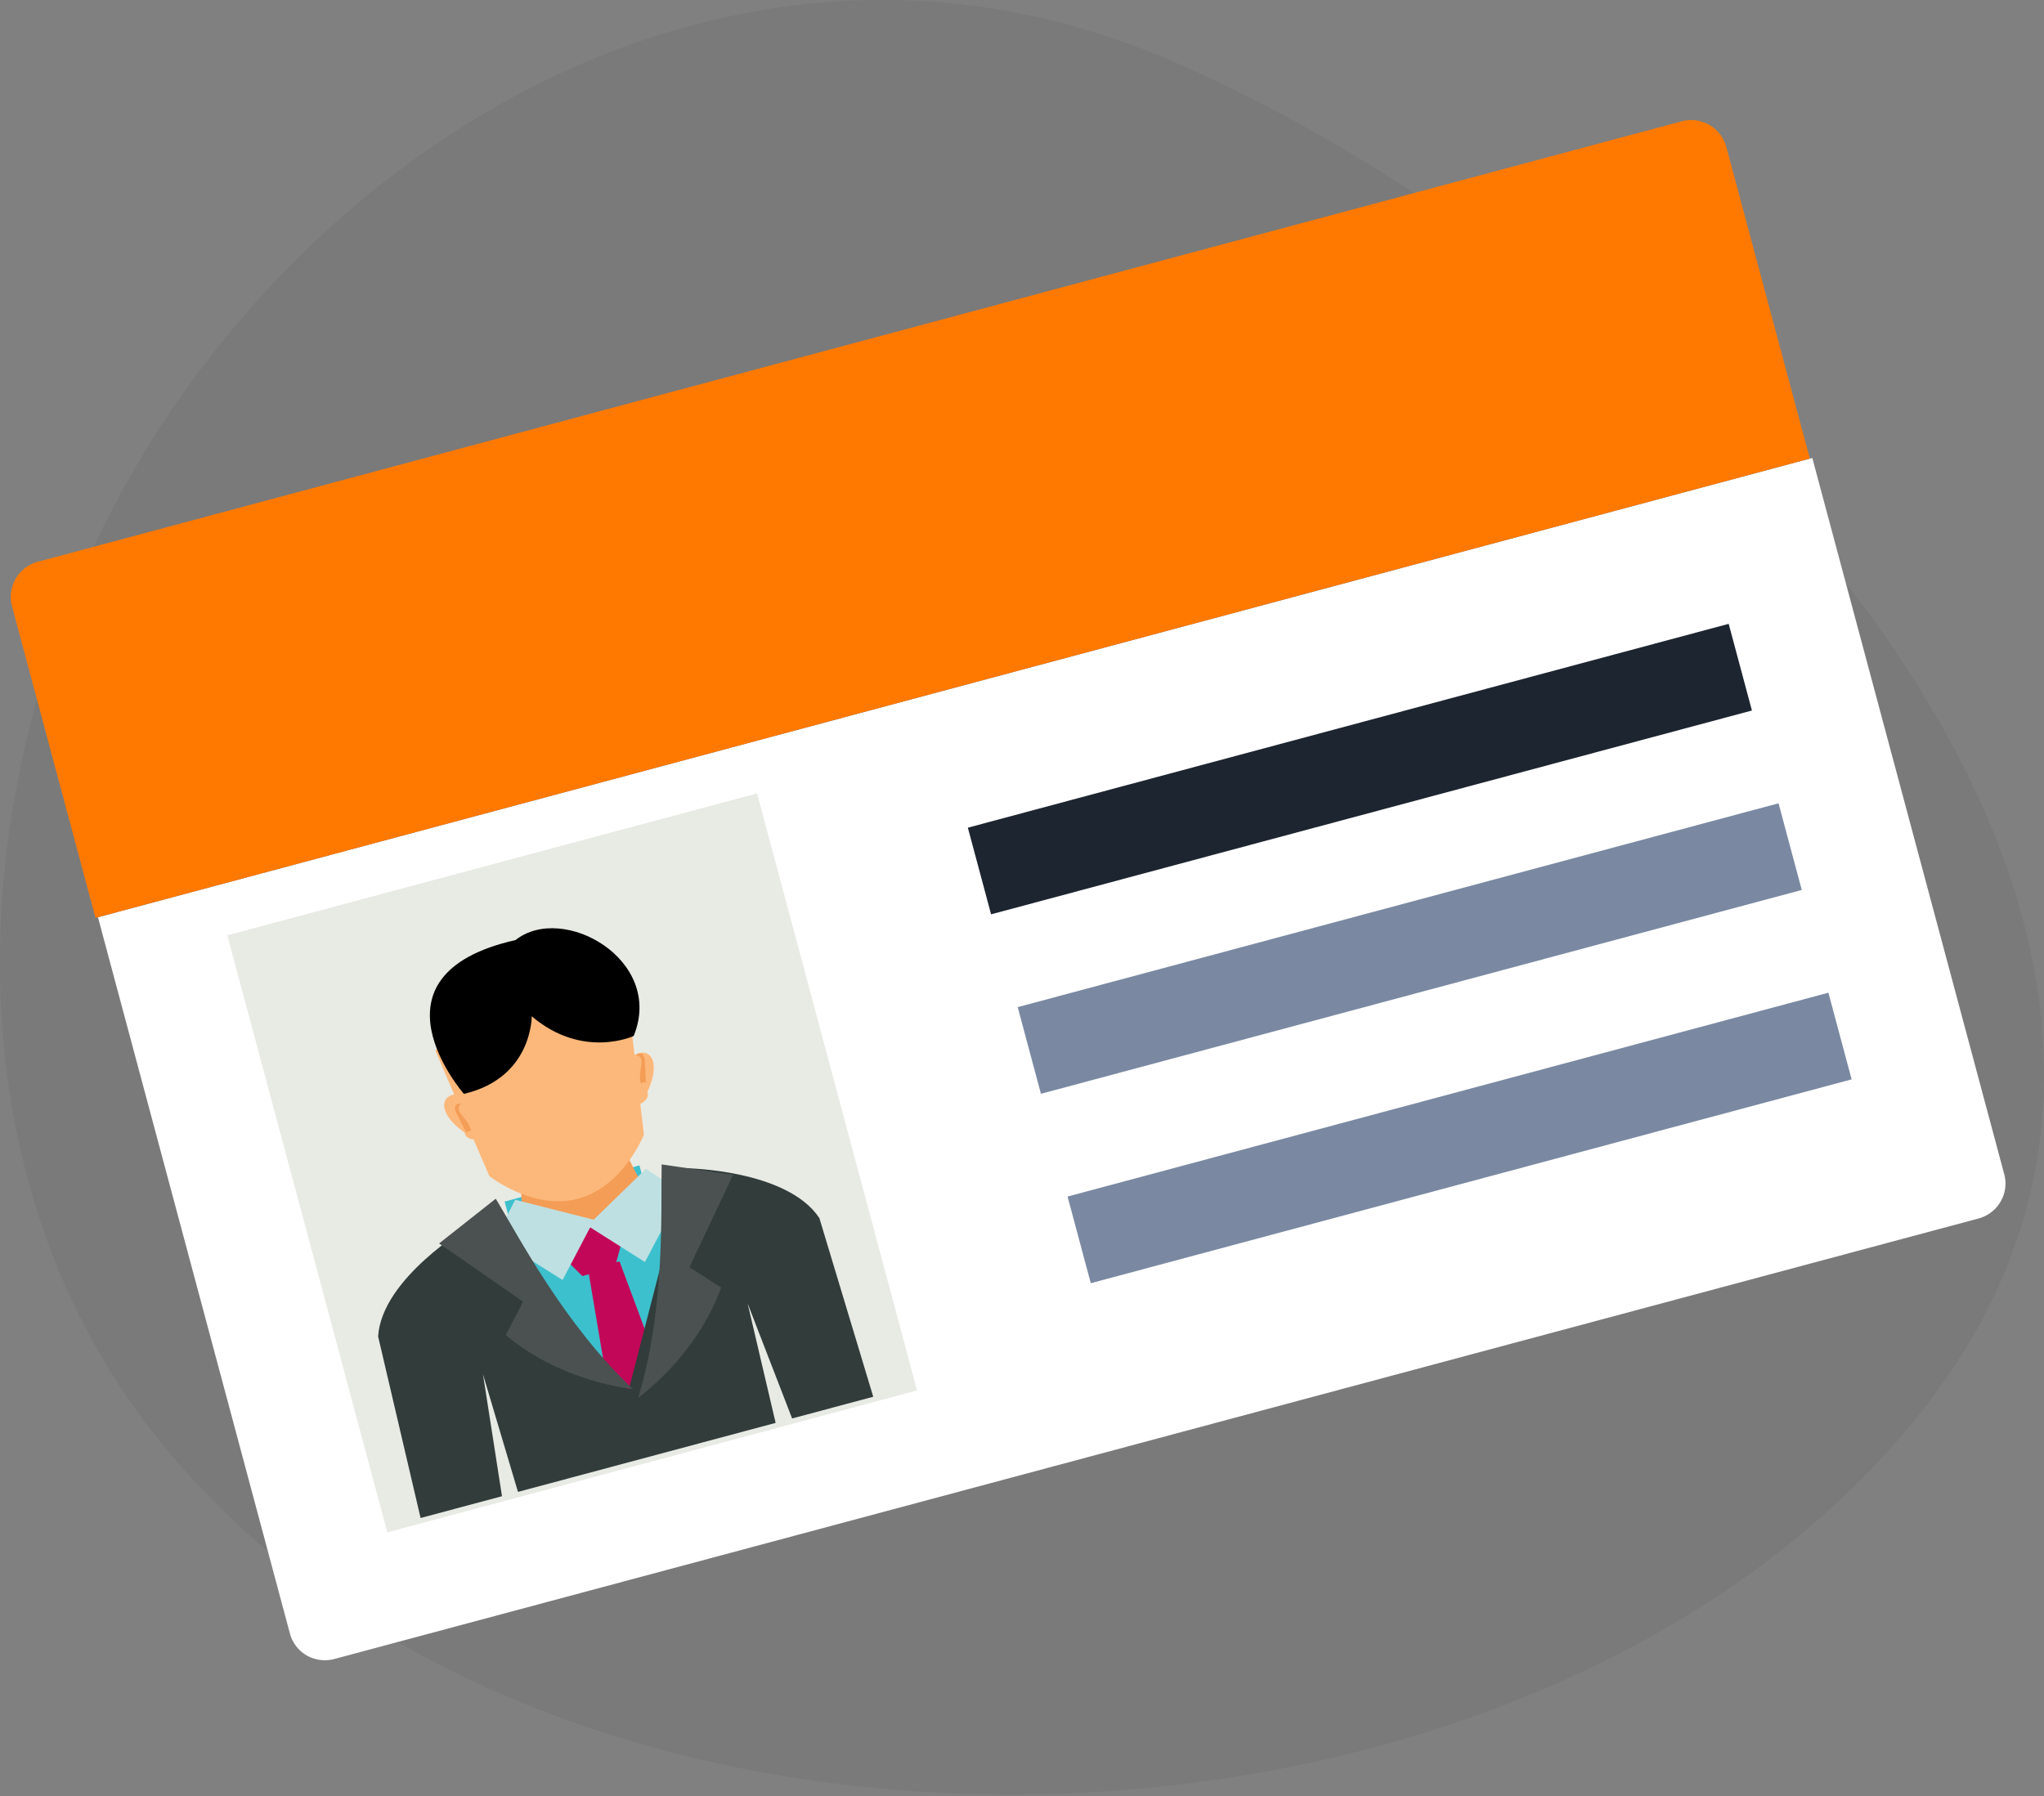 <svg xmlns="http://www.w3.org/2000/svg" width="165" height="145" viewBox="0 0 165 145">
    <rect x="0" y="0" width="165" height="145" fill="#808080" stroke="none"/>
    <g fill="none" fill-rule="nonzero">
        <path fill="#000" d="M94.373 4.83C62.319-8.9 29.584 8.336 12.486 35.17A80.864 80.864 0 0 0 .326 70.706c-1.496 16.083 2.072 32.451 12.316 45.317 31.735 39.92 110.11 37.41 141.85-1.287 33.953-41.4-21.959-93.564-60.12-109.906z" opacity=".05"/>
        <path fill="#FFF" d="M146.296 36.976l15.497 57.836c.415 1.55-.518 3.146-2.084 3.565L26.993 133.94c-.752.202-1.553.1-2.226-.283a2.89 2.89 0 0 1-1.361-1.763L7.909 74.057l138.387-37.08z"/>
        <path fill="#FF7900" d="M139.36 11.884l6.736 25.139L7.71 74.103.974 48.965a2.958 2.958 0 0 1 .289-2.238 2.924 2.924 0 0 1 1.783-1.37L135.762 9.793a2.943 2.943 0 0 1 3.598 2.09z"/>
        <path fill="#E8EAE4" d="M18.352 75.514l42.76-11.457 12.915 48.201-42.76 11.458z"/>
        <path fill="#1D2530" d="M78.129 66.824l61.418-16.458 1.875 6.998L80.004 73.82z"/>
        <path fill="#7A89A1" d="M82.153 81.312l61.418-16.457 1.875 6.997-61.418 16.457zM86.178 96.604l61.418-16.457 1.875 6.997-61.418 16.457z"/>
        <path fill="#3DC0CD" d="M40.734 97.009l10.884-2.917.833 3.11-10.884 2.917z"/>
        <path fill="#F49D56" d="M41.98 95.232l8.52-2.282c.397.944 1.692 3.68 2.813 4.225 2.442 9.372-9.284 12.514-11.66 3.125.698-1.032.443-4.048.328-5.068z"/>
        <path fill="#FCB87A" d="M41.678 78.118l9.015 2.545 1.286 10.949s-1.657 4.188-5.301 5.165c-3.645.976-7.174-1.823-7.174-1.823l-4.36-10.125 6.534-6.711z"/>
        <path fill="#3DC0CD" d="M44.106 100.308l3.442-1.35 3.65-.55 4.66 2.074c-.246 4.34-3.065 10.062-4.574 12.474-2.517-1.333-7.802-4.885-10.198-8.516l3.02-4.132z"/>
        <path fill="#FCB87A" d="M50.561 85.74c1.424-1.622 3.075-.549 1.698 2.414 0 0 .366.76-1.08 1.147l-.618-3.56zM37.773 88.504c-2.04-.694-2.93 1.06-.26 2.94 0 0 .057.84 1.51.451l-1.25-3.39z"/>
        <path fill="#F49D56" d="M51.355 85.196a.364.364 0 0 1 .434-.116s.28.121.274.7l.082 1.624a.335.335 0 0 0-.391.105c-.36-.965.502-2.167-.399-2.313zM37.218 89.127a.358.358 0 0 0-.43.115s-.185.246.113.744l.74 1.446a.334.334 0 0 1 .39-.104c-.167-1.016-1.51-1.628-.813-2.201z"/>
        <path fill="#C30758" d="M47.477 102.52l2.534-.678 4.057 10.889-.644 2.862-.932.583-1.103-.038-1.985-2.158z"/>
        <path fill="#C30758" d="M45.547 99.248l3.464-.928 1.38 1.193-.752 2.805-2.633.706-2.057-2.053z"/>
        <path fill="#313C3B" d="M66.142 98.341c-2.608-3.928-10.77-4.021-10.77-4.021l-4.616 17.87-12.917-13.154s-7.034 4.166-7.315 8.868l3.428 14.654 6.57-1.76-1.535-9.848 2.827 9.5 20.798-5.572-2.263-9.652 3.594 9.296 6.549-1.755-4.35-14.426z"/>
        <path fill="#BFE0E2" d="M41.588 96.867l6.37 1.615-2.546 4.86-5.394-3.394z"/>
        <path fill="#BFE0E2" d="M52.141 94.37l-4.713 4.586 4.634 2.935 2.975-5.636z"/>
        <path fill="#4A5150" d="M40.02 96.78c1.785 2.925 5.497 10.13 11.073 15.364 0 0-5.7-.502-10.267-4.358l1.397-2.695-6.778-4.7 4.574-3.612zM53.412 94.011c-.084 3.426.333 11.628-1.908 18.843 0 0 4.686-3.284 6.713-8.907l-2.562-1.635 3.525-7.46-5.768-.841z"/>
        <path fill="#000" d="M37.448 88.315s-8.396-9.581 4.171-12.42c3.823-3.032 12.051 1.608 9.533 7.746 0 0-4.108 1.916-8.228-1.592-.004.001.066 4.973-5.476 6.266z"/>
    </g>
</svg>
